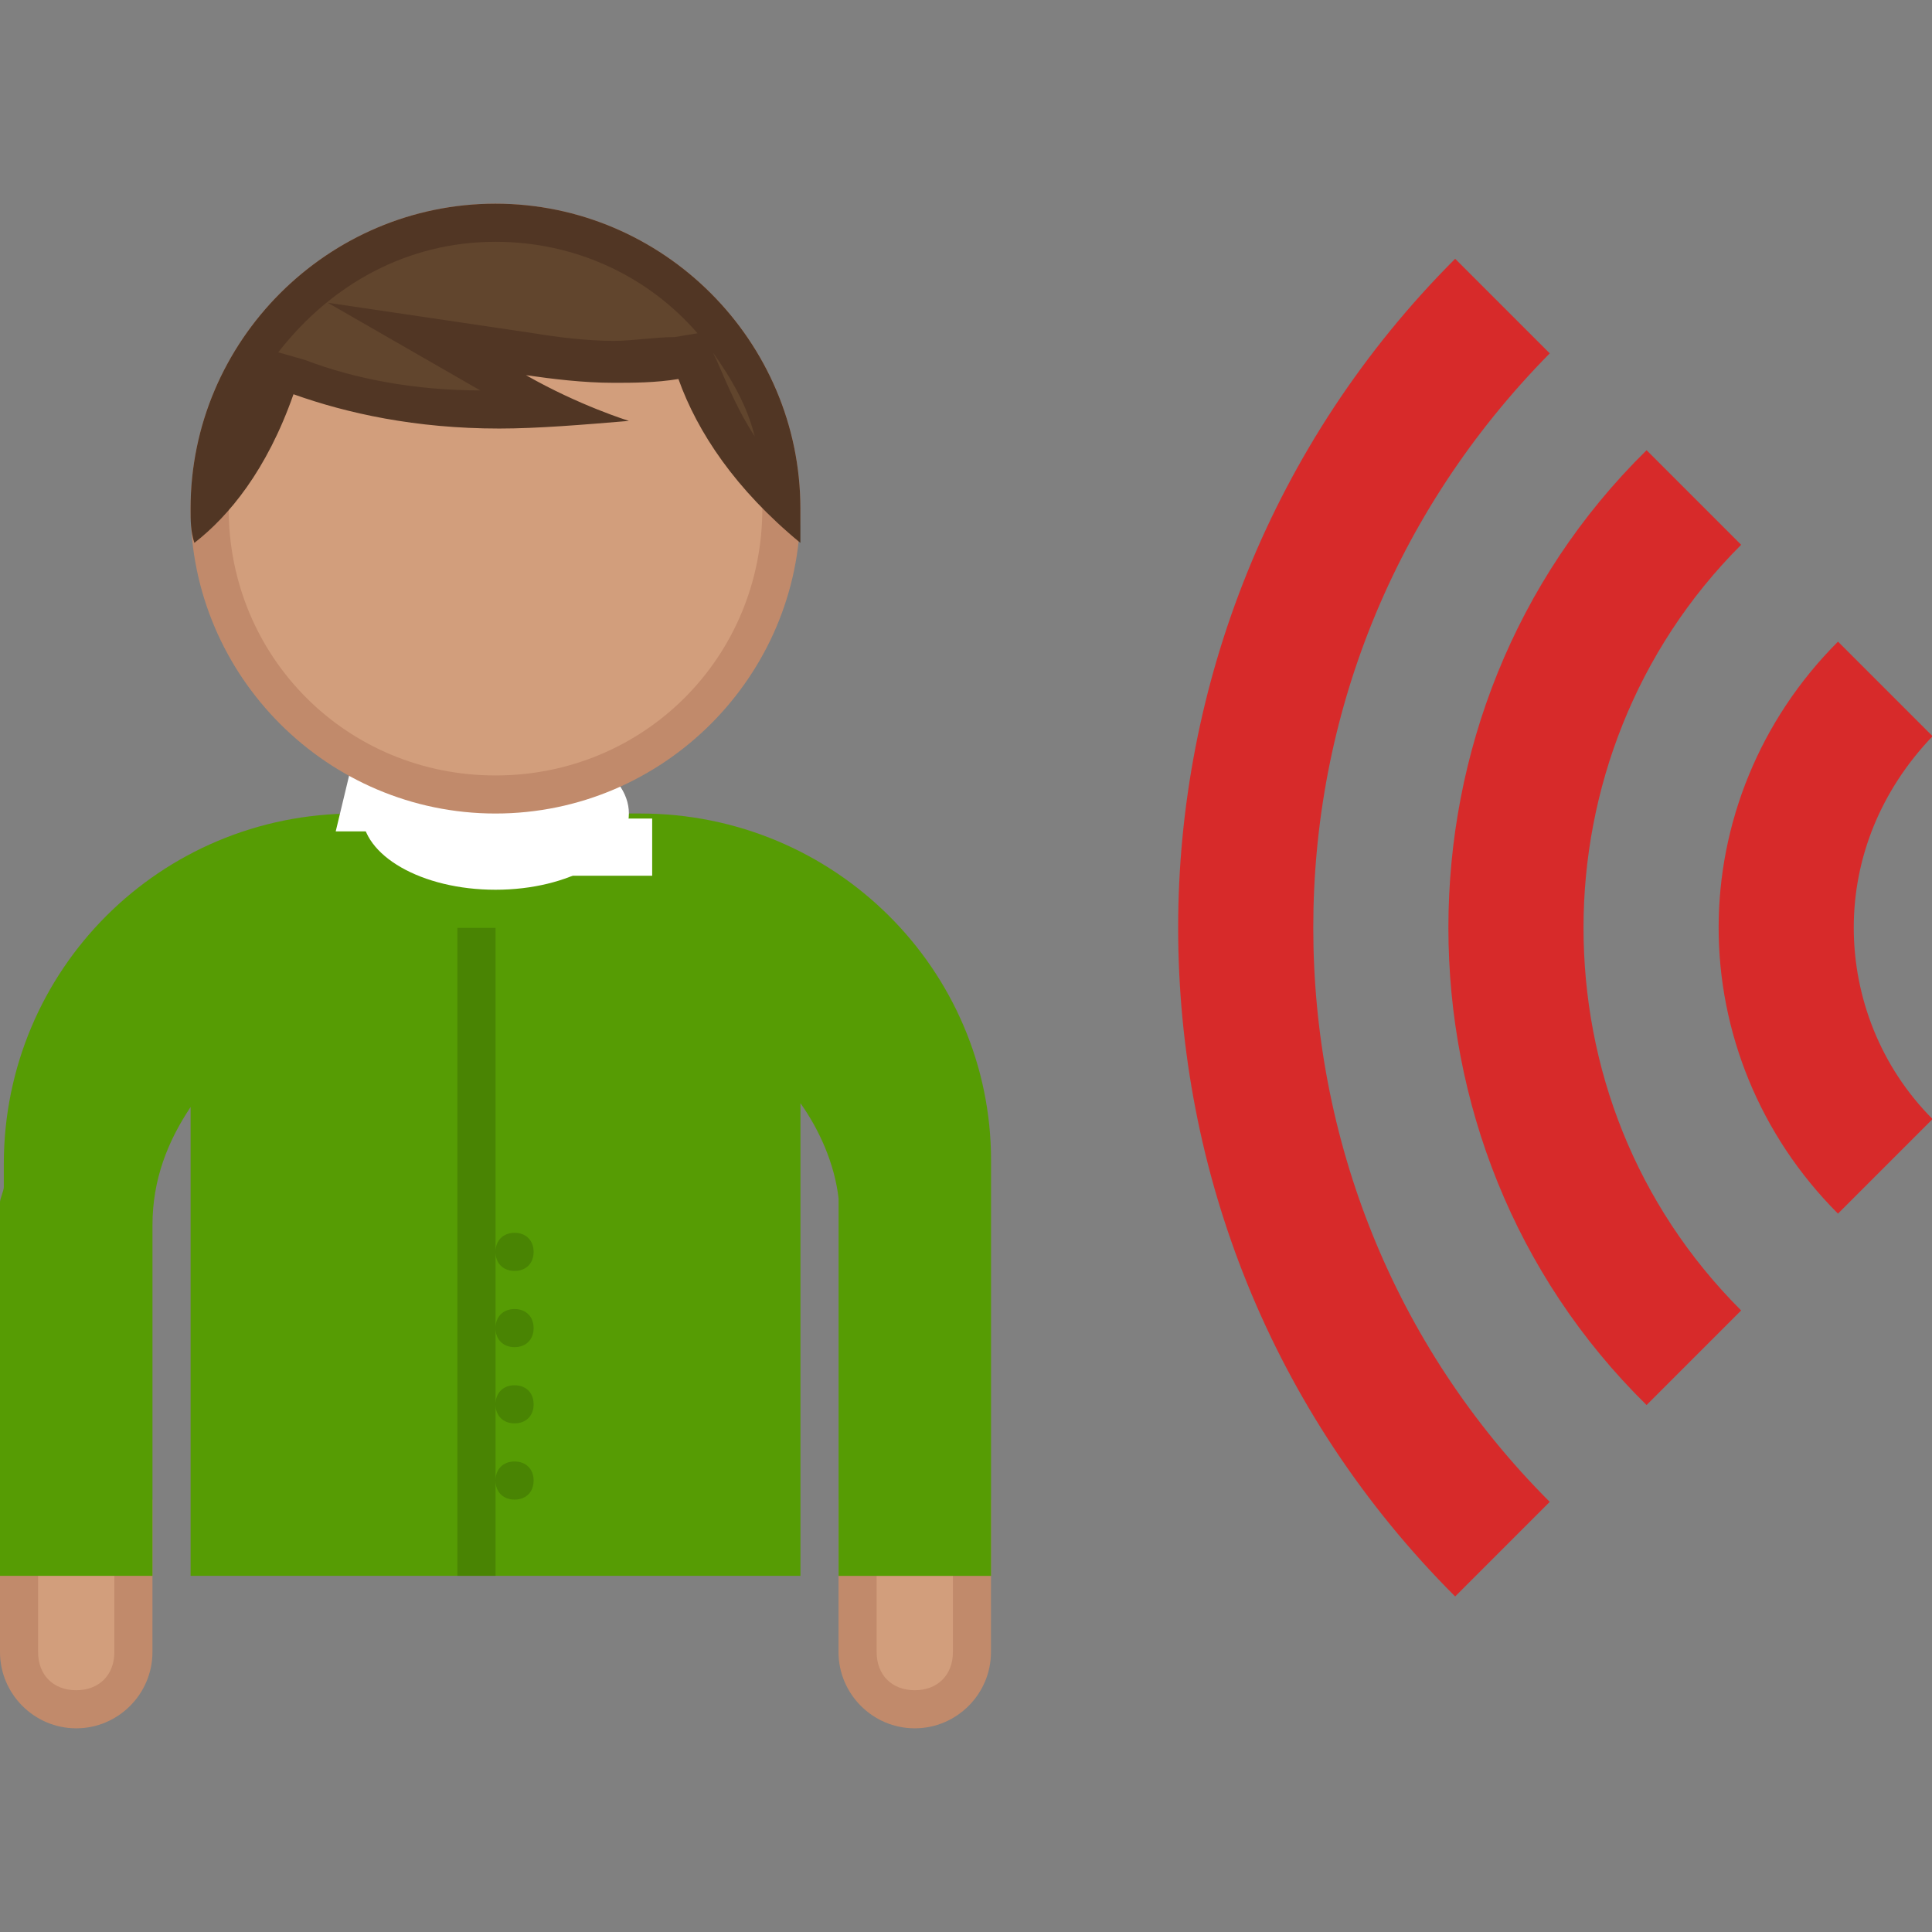 <?xml version="1.0" encoding="UTF-8" standalone="no"?>
<svg
   xmlns:dc="http://purl.org/dc/elements/1.1/"
   xmlns:cc="http://creativecommons.org/ns#"
   xmlns:rdf="http://www.w3.org/1999/02/22-rdf-syntax-ns#"
   xmlns:svg="http://www.w3.org/2000/svg"
   xmlns="http://www.w3.org/2000/svg"
   xmlns:xlink="http://www.w3.org/1999/xlink"
   xmlns:sodipodi="http://sodipodi.sourceforge.net/DTD/sodipodi-0.dtd"
   xmlns:inkscape="http://www.inkscape.org/namespaces/inkscape"
   viewBox="0 0 64 64"
   style="enable-background:new 0 0 64 64"
   version="1.1"
   id="svg18"
   sodipodi:docname="selfmotion-open.svg"
   inkscape:version="0.92.2 5c3e80d, 2017-08-06">
  <rect x="0" y="0" width="64" height="64" fill="#808080" stroke="none"/>
  <defs
     id="defs22">
    <clipPath
       id="1">
      <use
         height="100%"
         width="100%"
         y="0"
         x="0"
         xlink:href="#0"
         id="use3" />
    </clipPath>
    <clipPath
       id="clipPath880">
      <use
         height="100%"
         width="100%"
         y="0"
         x="0"
         xlink:href="#0"
         id="use878" />
    </clipPath>
  </defs>
  <sodipodi:namedview
     pagecolor="#ffffff"
     bordercolor="#666666"
     borderopacity="1"
     objecttolerance="10"
     gridtolerance="10"
     guidetolerance="10"
     inkscape:pageopacity="0"
     inkscape:pageshadow="2"
     inkscape:window-width="1920"
     inkscape:window-height="1013"
     id="namedview20"
     showgrid="false"
     inkscape:zoom="7.375"
     inkscape:cx="-10.169492"
     inkscape:cy="39.129073"
     inkscape:window-x="0"
     inkscape:window-y="0"
     inkscape:window-maximized="1"
     inkscape:current-layer="svg18" />
  <path
     transform="matrix(1.263,0,0,1.263,-25.012,6.341)"
     inkscape:connector-curvature="0"
     d="m 29.3,17.3 c 0,0 2.7,7.9 2.7,10.7 0,-2.7 2.7,-10.7 2.7,-10.7 h -5.4"
     style="fill:#ffffff"
     clip-path="url(#1)"
     id="path36" />
  <path
     transform="matrix(1.263,0,0,1.263,-25.012,6.341)"
     inkscape:connector-curvature="0"
     d="m 30,17 1.5,2 -1.5,3 2,6 2,-6 -1.5,-3 1.5,-2 z"
     style="fill:#e70003"
     clip-path="url(#1)"
     id="path38" />
  <g
     id="g840"
     transform="matrix(0,-0.746,0.746,0,30.822,54.601)"
     style="fill:#d72a2a;fill-opacity:1">
    <path
       id="path6"
       style="fill:#d72a2a;fill-opacity:1"
       d="m 40.5,43.8 c -2.3,-2.1 -5.3,-3.3 -8.5,-3.3 -3.2,0 -6.2,1.2 -8.5,3.3 L 20,40.3 c 3.3,-3.1 7.5,-4.8 12,-4.8 4.5,0 8.8,1.7 12,4.8 l -3.5,3.5"
       inkscape:connector-curvature="0" />
    <path
       id="path8"
       d="m 32,36 c 4.2,0 8.2,1.5 11.3,4.3 l -2.8,2.8 C 38.1,41.1 35.2,40 32,40 c -3.2,0 -6.1,1.1 -8.5,3.1 L 20.7,40.3 C 23.8,37.5 27.8,36 32,36 m 0,-1 c -4.6,0 -9.2,1.8 -12.7,5.3 l 4.2,4.2 C 25.8,42.2 28.9,41 32,41 c 3.1,0 6.1,1.2 8.5,3.5 l 4.2,-4.2 C 41.2,36.8 36.6,35 32,35 Z"
       inkscape:connector-curvature="0"
       style="fill:#d72a2a;fill-opacity:1" />
    <path
       id="path10"
       style="fill:#d72a2a;fill-opacity:1"
       d="m 49,35.3 c -4.6,-4.4 -10.6,-6.8 -17,-6.8 -6.4,0 -12.4,2.4 -17,6.8 L 11.5,31.8 C 17,26.5 24.3,23.5 32,23.5 c 7.7,0 15,2.9 20.5,8.3 L 49,35.3"
       inkscape:connector-curvature="0" />
    <path
       id="path12"
       d="m 32,24 c 7.4,0 14.4,2.8 19.8,7.8 L 49,34.6 C 44.3,30.3 38.3,28 32,28 25.7,28 19.7,30.3 15,34.6 L 12.2,31.8 C 17.6,26.8 24.6,24 32,24 m 0,-1 c -7.7,0 -15.4,2.9 -21.2,8.8 L 15,36 c 4.7,-4.7 10.8,-7 17,-7 6.1,0 12.3,2.3 17,7 l 4.2,-4.2 C 47.4,25.9 39.7,23 32,23 Z"
       inkscape:connector-curvature="0"
       style="fill:#d72a2a;fill-opacity:1" />
    <path
       id="path14"
       style="fill:#d72a2a;fill-opacity:1"
       d="M 57.5,26.8 C 50.6,20.2 41.6,16.5 32,16.5 22.4,16.5 13.4,20.2 6.5,26.8 L 3,23.3 c 7.8,-7.6 18.1,-11.8 29,-11.8 10.9,0 21.2,4.2 29,11.8 l -3.5,3.5"
       inkscape:connector-curvature="0" />
    <path
       id="path16"
       d="m 32,12 c 10.6,0 20.6,4 28.3,11.3 l -2.8,2.8 C 50.5,19.6 41.5,16 32,16 22.5,16 13.5,19.6 6.6,26.1 L 3.8,23.3 C 11.4,16 21.4,12 32,12 m 0,-1 C 21.2,11 10.5,15.1 2.3,23.3 l 4.2,4.2 C 13.5,20.5 22.7,17 32,17 c 9.3,0 18.4,3.5 25.5,10.5 l 4.2,-4.2 C 53.5,15.1 42.7,11 32,11 Z"
       inkscape:connector-curvature="0"
       style="fill:#d72a2a;fill-opacity:1" />
  </g>
  <g
     id="g906">
    <path
       id="path8-3-3"
       style="fill:#d29e7c;stroke-width:1.263"
       d="m 30.303,56.622 c -1.01,0 -1.894,-0.884 -1.894,-1.894 v -4.419 h 3.788 v 4.419 c 0,1.01 -0.884,1.894 -1.894,1.894"
       inkscape:connector-curvature="0" />
    <path
       id="path10-6-6"
       style="fill:#c18a6b;stroke-width:1.263"
       d="m 31.566,50.94 v 3.788 c 0,0.758 -0.505,1.263 -1.263,1.263 -0.758,0 -1.263,-0.505 -1.263,-1.263 v -3.788 h 2.525 m 1.263,-1.263 h -5.051 v 5.051 c 0,1.389 1.136,2.525 2.525,2.525 1.389,0 2.525,-1.136 2.525,-2.525 z"
       inkscape:connector-curvature="0" />
    <path
       id="path12-7-7"
       style="fill:#d29e7c;stroke-width:1.263"
       d="m 2.525,56.622 c -1.01,0 -1.894,-0.884 -1.894,-1.894 V 50.308 H 4.419 v 4.419 c 0,1.01 -0.758,1.894 -1.894,1.894"
       inkscape:connector-curvature="0" />
    <path
       id="path14-5-5"
       style="fill:#c18a6b;stroke-width:1.263"
       d="m 3.788,50.94 v 3.788 c 0,0.758 -0.505,1.263 -1.263,1.263 -0.758,0 -1.263,-0.505 -1.263,-1.263 v -3.788 H 3.788 M 5.051,49.677 H 9.199573e-8 v 5.051 c 0,1.389 1.136,2.525 2.525,2.525 1.389,0 2.525,-1.136 2.525,-2.525 z"
       inkscape:connector-curvature="0" />
    <path
       id="path16-3-3"
       style="fill:#569c04;fill-opacity:1;stroke-width:1.263"
       d="m 21.212,26.949 h -9.47 c -6.439,0 -11.616,5.177 -11.616,11.616 v 0.758 C 0.126,39.45 9.199573e-8,39.702 9.199573e-8,39.828 V 52.202 H 5.051 v -6.818 -4.798 c 0,-1.515 0.505,-2.778 1.263,-3.914 V 52.202 H 26.516 V 36.546 c 0.631,0.884 1.136,2.02 1.263,3.157 0,0.126 0,0.126 0,0.126 v 12.374 h 5.051 V 40.586 39.828 38.439 c 0,-6.313 -5.177,-11.49 -11.616,-11.49"
       inkscape:connector-curvature="0" />
    <ellipse
       id="ellipse22-5"
       style="fill:#ffffff;stroke-width:1.263"
       ry="2.525"
       rx="4.419"
       cy="26.949"
       cx="16.414" />
    <path
       id="path26-6"
       style="opacity:0.2;fill:#152701;fill-opacity:1;stroke-width:1.263"
       d="m 15.152,30.737 h 1.263 V 52.202 H 15.152 Z"
       inkscape:connector-curvature="0" />
    <path
       id="path28-2"
       style="opacity:0.2;fill:#152701;fill-opacity:1;stroke-width:1.263"
       d="m 17.046,48.414 c -0.379,0 -0.631,0.253 -0.631,0.631 0,0.379 0.253,0.631 0.631,0.631 0.379,0 0.631,-0.253 0.631,-0.631 0,-0.379 -0.253,-0.631 -0.631,-0.631"
       inkscape:connector-curvature="0" />
    <path
       id="path30-9"
       style="opacity:0.2;fill:#152701;fill-opacity:1;stroke-width:1.263"
       d="m 17.046,45.889 c -0.379,0 -0.631,0.253 -0.631,0.631 0,0.379 0.253,0.631 0.631,0.631 0.379,0 0.631,-0.253 0.631,-0.631 0,-0.379 -0.253,-0.631 -0.631,-0.631"
       inkscape:connector-curvature="0" />
    <path
       id="path32-1"
       style="opacity:0.2;fill:#152701;fill-opacity:1;stroke-width:1.263"
       d="m 17.046,43.364 c -0.379,0 -0.631,0.253 -0.631,0.631 0,0.379 0.253,0.631 0.631,0.631 0.379,0 0.631,-0.253 0.631,-0.631 0,-0.379 -0.253,-0.631 -0.631,-0.631"
       inkscape:connector-curvature="0" />
    <path
       id="path34-2"
       style="opacity:0.2;fill:#152701;fill-opacity:1;stroke-width:1.263"
       d="m 17.046,40.839 c -0.379,0 -0.631,0.253 -0.631,0.631 0,0.379 0.253,0.631 0.631,0.631 0.379,0 0.631,-0.253 0.631,-0.631 0,-0.379 -0.253,-0.631 -0.631,-0.631"
       inkscape:connector-curvature="0" />
    <g
       id="g44-7"
       style="fill:#ffffff"
       transform="matrix(1.263,0,0,1.263,-23.99,5.484)">
      <path
         id="path40-0"
         d="M 32.646,17.127 H 36.1 v 1.5 h -3.3 z"
         inkscape:connector-curvature="0" />
      <path
         id="path42-9"
         d="M 28.16,15.963 H 31.1 v 1.5 h -3.3 z"
         inkscape:connector-curvature="0" />
    </g>
    <path
       id="path46-3"
       style="fill:#d29e7c;stroke-width:1.263"
       d="m 16.414,26.318 c -5.177,0 -9.47,-4.293 -9.47,-9.47 0,-5.177 4.293,-9.47 9.47,-9.47 5.177,0 9.47,4.293 9.47,9.47 0,5.177 -4.293,9.47 -9.47,9.47"
       inkscape:connector-curvature="0" />
    <path
       id="path48-6"
       style="fill:#c18a6b;stroke-width:1.263"
       d="m 16.414,8.01 c 4.924,0 8.839,3.914 8.839,8.839 0,4.924 -3.914,8.839 -8.839,8.839 -4.924,0 -8.839,-3.914 -8.839,-8.839 0,-4.924 3.914,-8.839 8.839,-8.839 m 0,-1.263 c -5.556,0 -10.101,4.546 -10.101,10.101 0,5.556 4.546,10.101 10.101,10.101 5.556,0 10.101,-4.546 10.101,-10.101 0,-5.556 -4.546,-10.101 -10.101,-10.101 z"
       inkscape:connector-curvature="0" />
    <path
       id="path50-0"
       style="fill:#61452d;stroke-width:1.263"
       d="m 6.945,16.596 c 0.126,-5.177 4.293,-9.217 9.47,-9.217 5.177,0 9.344,4.04 9.47,9.217 -1.263,-1.263 -2.273,-2.778 -2.778,-4.419 l -0.126,-0.379 h -0.505 c -0.758,0 -1.389,0.126 -2.02,0.126 -1.01,0 -1.894,-0.126 -2.778,-0.253 l -3.409,-0.505 3.03,1.641 c 0.379,0.253 0.758,0.505 1.136,0.631 -0.631,0 -1.263,0 -1.768,0 -2.525,0 -4.672,-0.379 -6.692,-1.136 L 9.344,12.05 9.091,12.682 c -0.505,1.641 -1.263,2.904 -2.146,3.914"
       inkscape:connector-curvature="0" />
    <path
       id="path52-6"
       style="fill:#513624;stroke-width:1.263"
       d="m 16.414,8.01 c 2.652,0 5.051,1.136 6.692,3.03 l -0.758,0.126 c -0.631,0 -1.389,0.126 -2.02,0.126 -0.884,0 -1.894,-0.126 -2.652,-0.253 l -6.818,-1.01 5.051,2.904 c -2.146,0 -4.167,-0.379 -5.808,-1.01 L 9.217,11.671 C 10.985,9.399 13.51,8.01 16.414,8.01 m 7.197,3.662 c 0.631,0.884 1.136,1.768 1.389,2.778 -0.505,-0.758 -0.884,-1.641 -1.263,-2.525 L 23.611,11.671 M 16.414,6.747 c -5.556,0 -10.101,4.546 -10.101,10.101 0,0.379 0,0.758 0.126,1.136 1.136,-0.884 2.399,-2.399 3.283,-4.924 1.768,0.631 4.04,1.136 6.818,1.136 1.263,0 2.778,-0.126 4.293,-0.253 0,0 -1.641,-0.505 -3.409,-1.515 0.884,0.126 1.894,0.253 2.904,0.253 0.631,0 1.389,0 2.146,-0.126 0.631,1.768 1.894,3.662 4.04,5.429 0,-0.379 0,-0.758 0,-1.136 0,-5.556 -4.546,-10.101 -10.101,-10.101 z"
       inkscape:connector-curvature="0" />
  </g>
</svg>
